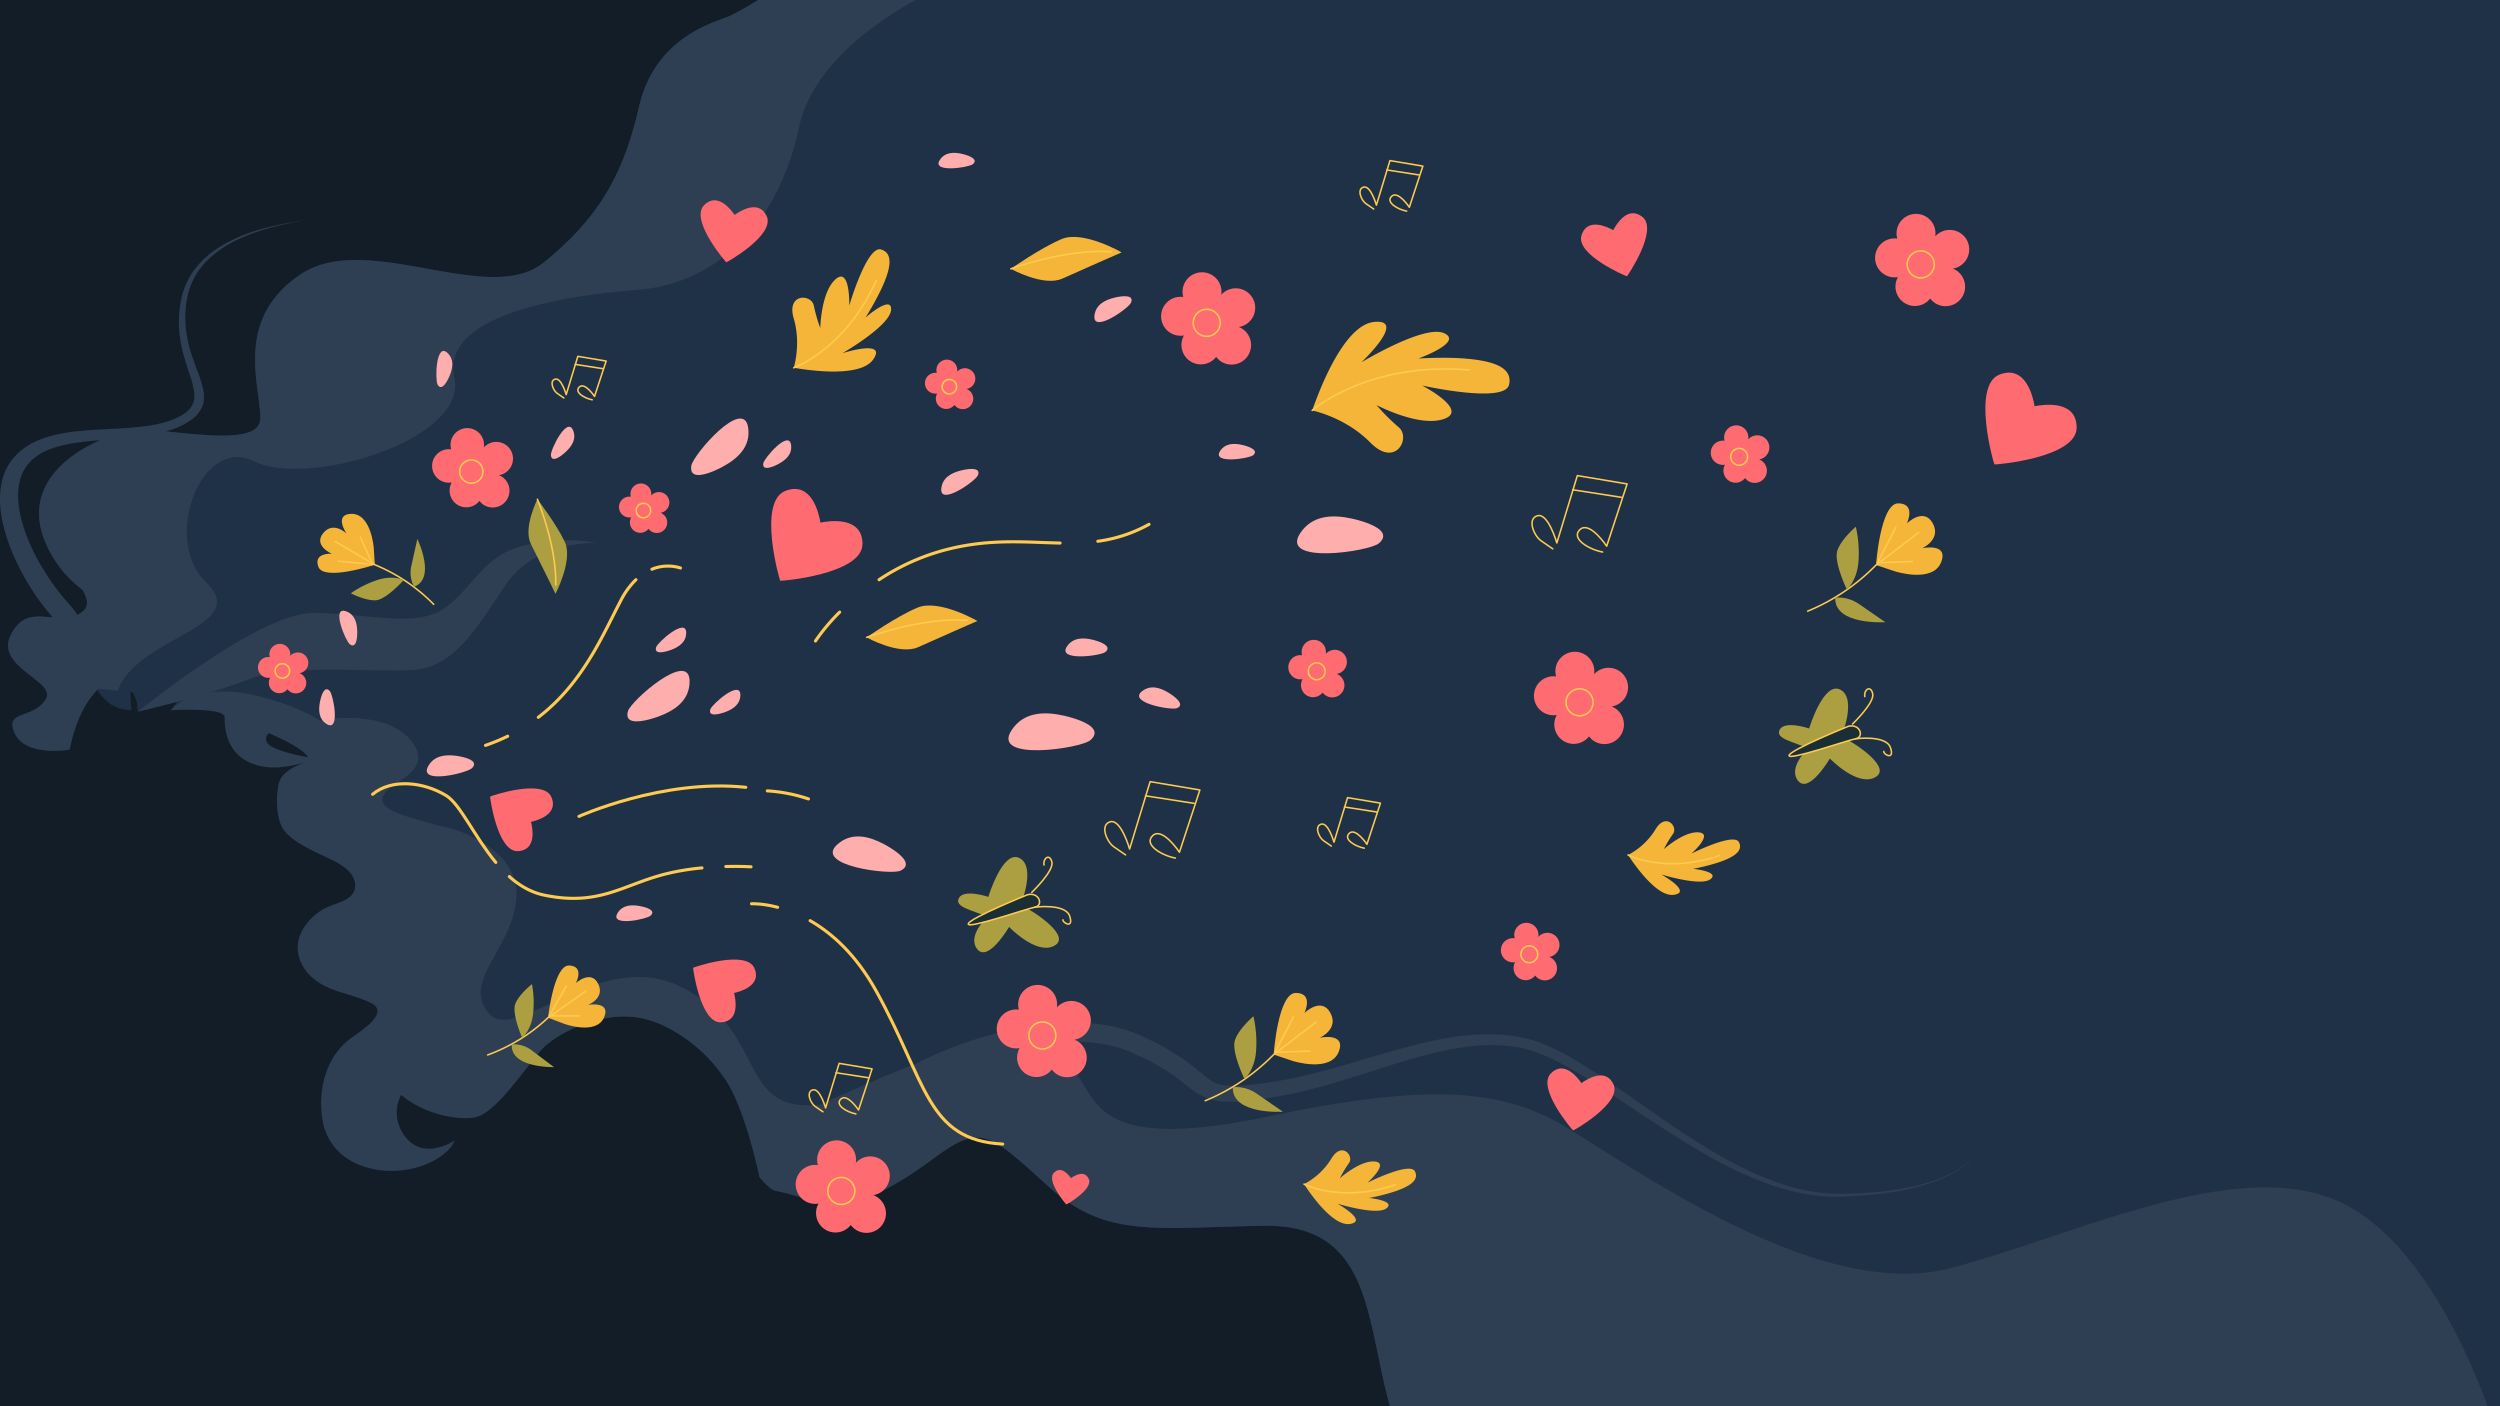 <svg xmlns="http://www.w3.org/2000/svg" preserveAspectRatio="xMidYMid meet" width="1600" height="900" viewBox="0 0 1600 900"><defs><style>.cls-1{fill:#131d28;}.cls-2{fill:#1f3146;}.cls-3{fill:#2e3f53;}.cls-4{fill:#fe6b71;}.cls-5{fill:#f5b539;}.cls-6,.cls-9{fill:none;}.cls-6,.cls-8,.cls-9{stroke:#feca51;stroke-linecap:round;stroke-linejoin:round;}.cls-7{fill:#ac9f41;}.cls-8{fill:#1a2e35;}.cls-9{stroke-width:2px;}.cls-10{fill:#feaead;}</style></defs><title>bg2</title><g id="BACKGROUND"><rect class="cls-1" width="1600" height="900"/></g><g id="OBJECTS"><path class="cls-2" d="M485.205,0c-8.042,4.95-15.554,9.252-19.564,10.8-11.337,4.428-46.754,14.4-56.663,57.564-9.931,43.182-25.532,70.848-60.949,99.63-35.44,28.782-113.371-21.042-155.886,7.758-42.514,28.782-25.532,70.848-25.532,91.872s-60.926,5.526-80.766,7.74c-19.84,2.232-76.526,25.47-56.686,71.964A73.493,73.493,0,0,0,52.78,377.46c4.056,6.768,4.562,12.132-2.788,15.822-14.932,7.542-32.514-8.244-43.067,13.05-10.531,21.294,30.762,29.538,21.983,41.886-8.802,12.366-26.361,6.174-19.333,21.294,5.553,11.934,24.218,11.412,31.799,10.656,2.005-.18,3.226-.396,3.226-.396s3.831-24.347,17.769-38.42l.182.35s.015,1.593,6.006,7.208,15.575,5.615,15.575,5.615-.599-5.615-.599-10.762a4.761,4.761,0,0,1,.07-.876l1.201.121c1.234,1.733,2.923,6.118,2.923,7.306a38.414,38.414,0,0,0,.599,5.147l16.773-5.615a78.052,78.052,0,0,1,9.585-2.34l-5.391,7.019a98.975,98.975,0,0,1,17.372-1.872c8.386,0,28.753.936,31.749.468s-6.589,6.083-6.589,6.083-2.396,2.34,28.754,3.744,50.918-1.404,53.913,5.615-28.155,16.846-29.952,38.371-8.666,35.095-2.676,36.967c2.528.79,5.326-.857,9.845-3.501,9.271,1.558,43.064.545,52.102-2.326,18.181-5.778,23.573-7.812,24.172-8.046l.046-.018.023.018c.184.45,3.572,8.424,2.996,21.294-.599,13.23-8.48,22.68-15.139,29.79-6.659,7.092-44.819,2.844-50.28,2.358-5.461-.468-7.258,9.486-13.319,17.514-6.083,8.028-20.481,12.129-20.481,12.129s42.302,10.101,59.262,27.129c16.937,17.028-16.96,26.496-4.24,48.726A45.691,45.691,0,0,0,260.167,703.35c14.909,10.674,34.818,13.734,44.22,11.628,2.88-.648,6.037-2.52,9.286-5.166a77.058,77.058,0,0,0,7.581-7.218c5.369-5.742,10.761-12.618,15.623-18.846a.795.795,0,0,1,.115-.126c.876-1.134,1.728-2.25,2.604-3.33,2.12-2.736,4.125-5.256,5.945-7.398,7.881-9.234,25.186-18.198,42.468-21.258h.023a60.968,60.968,0,0,1,19.402-.54,65.93,65.93,0,0,1,20.186,6.75,99.613,99.613,0,0,1,37.237,33.966c12.72,19.872,21.2,61.488,21.2,61.488s.484.612,1.267,1.53a44.717,44.717,0,0,0,5.116,5.094,9.755,9.755,0,0,0,4.493,2.358c4.263.468,21.153,5.706,21.153,5.706,5.599.288,10.438,1.044,15.439,1.314,13.964.792,29.172-2.106,65.603-29.07,29.103-21.528,35.117-14.076,71.986,19.134,36.846,33.21,67.009,26.262,137.866,25.146,69.129-1.08,65.05,60.084,80.604,115.488H1600V0Z"/><path class="cls-3" d="M88.325,455.461s77.344-63.17,111.93-63.17,65.954,10.053,84.453-3.142,24.13-33.928,51.476-40.21,45.138-1.414,45.138-1.414-38.703-1.727-58.007,27.174-32.977,52.148-58.715,54.033-78.823-4.398-106.169,6.283S88.325,455.461,88.325,455.461Z"/><path class="cls-3" d="M1493.795,767.646c-66.341-26.568-164.965,22.572-244.901,43.83-79.913,21.258-188.753-54.46-244.877-88.992-40.103-24.675-85.029-30.564-192.155-7.974-107.15,22.572-108.832-7.974-122.45-26.568-6.296-8.61-18.071-14.651-32.273-17.476a162.188,162.188,0,0,1,24.706-3.458c14.421-.839,28.865.816,41.128,6.032,3.211,1.451,6.49,2.918,9.684,4.425l4.637,2.413,2.322,1.206,2.202,1.307a122.539,122.539,0,0,1,16.67,11.567c1.466,1.127,2.721,2.203,4.361,3.37l2.405,1.728,2.845,1.689a21.313,21.313,0,0,0,3.172,1.514,20.293,20.293,0,0,0,3.437,1.24l3.603.904c1.184.198,2.353.302,3.532.446a49.54,49.54,0,0,0,6.783.29c2.271.08,4.26-.191,6.381-.3,1.04-.079,2.103-.132,3.123-.236l3.013-.366c2-.255,4.034-.466,6.001-.76,3.916-.642,7.81-1.172,11.738-1.909q5.894-1.052,11.65-2.386c7.684-1.747,15.201-3.775,22.602-5.935,14.804-4.318,29.148-9.187,43.565-13.547,14.402-4.323,28.955-8.268,43.818-9.999a116.043,116.043,0,0,1,22.23-.548,88.742,88.742,0,0,1,10.849,1.554,69.249,69.249,0,0,1,10.264,2.945,140.089,140.089,0,0,1,19.375,9.213c6.242,3.491,12.329,7.223,18.332,11.061,23.972,15.411,47.02,32.083,72.594,46.362,6.375,3.584,12.978,6.934,19.709,10.117a224.773,224.773,0,0,0,21.021,8.445,151.038,151.038,0,0,0,22.562,5.635,107.31,107.31,0,0,0,23.603,1.263c15.636-.571,31.332-2.269,46.22-6.171,3.76-.878,7.33-2.175,10.935-3.364l5.221-2.115c1.712-.743,3.335-1.61,5.004-2.408,1.635-.841,3.15-1.821,4.728-2.723,1.436-1.04,2.991-1.981,4.303-3.119a26.157,26.157,0,0,0,6.741-7.431,26.518,26.518,0,0,1-6.946,7.273c-1.336,1.105-2.915,2.011-4.368,3.014-1.597.866-3.127,1.807-4.774,2.61-1.682.76-3.313,1.587-5.032,2.29L1237.854,755.6c-3.615,1.109-7.177,2.324-10.932,3.122-14.855,3.579-30.44,4.961-45.95,5.229a103.696,103.696,0,0,1-22.902-1.663,145.935,145.935,0,0,1-21.777-5.905,217.802,217.802,0,0,1-20.32-8.665c-6.517-3.257-12.907-6.674-19.088-10.333-24.813-14.585-47.16-31.562-70.871-47.593-5.949-3.998-12.022-7.918-18.355-11.647A146.02,146.02,0,0,0,987.397,667.99a78.539,78.539,0,0,0-11.564-3.57,98.781,98.781,0,0,0-12.092-1.973,127.432,127.432,0,0,0-24.455.117c-16.122,1.572-31.388,5.428-46.209,9.545-14.826,4.162-29.274,8.737-43.846,12.669-7.281,1.967-14.588,3.779-21.94,5.298-7.34,1.561-14.733,2.643-22.292,3.642-1.873.243-3.715.392-5.573.595l-2.78.286c-.916.075-1.804.095-2.707.147-1.772.053-3.662.275-5.298.153a33.68,33.68,0,0,1-4.874-.292c-.742-.111-1.521-.176-2.236-.303-.646-.198-1.292-.381-1.945-.55a8.08,8.08,0,0,1-1.83-.714,9.287,9.287,0,0,1-1.782-.897l-1.785-1.107-1.852-1.409c-1.226-.902-2.577-2.101-3.86-3.136a134.147,134.147,0,0,0-17.897-13.029l-2.415-1.502-2.506-1.378-5.021-2.751c-3.428-1.714-6.872-3.346-10.366-5.008a95.617,95.617,0,0,0-24.123-7.006,130.969,130.969,0,0,0-25.241-1.389c-16.73.641-32.792,3.82-48.047,8.145-7.64,2.169-15.067,4.697-22.351,7.449-3.633,1.391-7.232,2.835-10.788,4.36-3.6,1.553-6.973,3.067-10.699,4.931l.242.281c-31.141,11.914-64.681,27.499-64.681,27.499-52.907,5.148-33.067-44.802-86.019-74.106-52.93-29.286-108.094,36.18-125.722,15.498-17.651-20.664,15.439-41.328,17.628-74.088.968-14.238-6.936-24.48-16.176-31.518a83.2,83.2,0,0,0-26.246-12.852s-3.207-.866-7.62-1.601c-16.416-5.129-36.149-8.894-35.722-16.908.571-10.705,33.69-16.058,19.415-36.13-12.665-17.808-43.745-17.357-59.371-14.225-6.013-3.755-18.762-10.501-39.287-15.618-30.005-7.48-48.506.503-56.173,8.978,0,0,34.468-1.997,34.468,4.486s.638,24.436,19.792,30.42c11.736,3.667,22.007.96,33.349-1.821-7.715,1.918-16.716,6.848-18.379,13.382-1.972,7.747-1.921,21.043,2,28.386,4.567,8.552,19.547,15.121,29.214,19.655,5.592,2.622,11.193,5.587,14.656,9.904s4.255,10.322.257,14.348c-4.282,4.311-12.101,5.372-17.574,8.516a36.121,36.121,0,0,0-13.729,13.87c-6.85,12.691-.764,27.376,13.98,35.089,9.201,4.813,20.666,6.393,29.957,11.1a8.947,8.947,0,0,1,3.483,2.623c4.809,7.208-12.963,17.149-18.088,21.425-15.372,12.826-19.046,33.664-16.328,50.476a36.632,36.632,0,0,0,11.95,22.122c7.266,6.32,17.847,10.139,28.691,10.774,10.964.642,22.486-1.826,31.369-6.888a35.844,35.844,0,0,0,10.879-8.985c.612-.816,1.414-3.304,2.297-3.856,0,0-22.216,15.495-34.117-4.958-5.23-8.987-3.87-17.375-.705-23.956,1.117.947,2.262,1.863,3.454,2.713,14.909,10.674,34.818,13.734,44.22,11.628,2.88-.648,6.037-2.52,9.286-5.166a77.058,77.058,0,0,0,7.581-7.218c5.369-5.742,10.761-12.618,15.623-18.846a.795.795,0,0,1,.115-.126c.876-1.134,1.728-2.25,2.604-3.33,2.12-2.736,4.125-5.256,5.945-7.398,7.881-9.234,25.186-18.198,42.491-21.258a60.968,60.968,0,0,1,19.402-.54,65.93,65.93,0,0,1,20.186,6.75,99.613,99.613,0,0,1,37.237,33.966c12.72,19.872,21.2,61.488,21.2,61.488s.484.612,1.267,1.53a44.717,44.717,0,0,0,5.116,5.094,9.755,9.755,0,0,0,4.493,2.358c4.263.468,21.153,5.706,21.153,5.706,10.903.573,18.94,2.876,30.858.048q.219-.052.44-.106c.447-.11.898-.225,1.356-.35.139-.038.281-.08.421-.119q1.219-.342,2.497-.758c.237-.077.472-.151.712-.232.408-.138.823-.286,1.24-.435q.466-.167.941-.345c.399-.15.798-.299,1.206-.459.463-.182.938-.378,1.413-.576q.791-.328,1.605-.685c.467-.204.936-.411,1.415-.63.369-.168.743-.344,1.119-.521.503-.237,1.014-.484,1.53-.738.338-.166.673-.327,1.016-.5q1.238-.623,2.527-1.306c.276-.146.561-.305.84-.456q.999-.54,2.03-1.116.504-.282,1.016-.575,1.113-.634,2.266-1.316c.248-.147.491-.286.742-.436q1.52-.908,3.112-1.899c.259-.161.526-.332.788-.496q1.281-.804,2.609-1.663c.321-.208.642-.416.968-.628q1.561-1.019,3.184-2.111c.111-.075.217-.144.329-.22,1.211-.818,2.456-1.675,3.724-2.558.306-.213.62-.435.929-.652q1.494-1.048,3.041-2.157c.36-.258.717-.513,1.081-.776,1.335-.964,2.69-1.95,4.087-2.984,29.103-21.528,35.117-14.076,71.986,19.134,36.846,33.21,67.009,26.262,137.866,25.146,69.129-1.08,65.05,60.084,80.604,115.488H1592.05C1581.243,870.192,1547.6,789.192,1493.795,767.646ZM170.571,474.47a4.623,4.623,0,0,1,1.552-5.236c8.344,3.613,22.398,10.261,24.914,15.396C188.604,483.087,171.918,479.433,170.571,474.47Z"/><path class="cls-3" d="M485.209,0c-8.056,4.945-15.563,9.245-19.566,10.808-11.334,4.417-46.763,14.385-56.671,57.559-9.933,43.175-25.521,70.85-60.95,99.62-35.429,28.789-113.368-21.03-155.877,7.759s-25.521,70.85-25.521,91.88c0,15.909-34.858,10.915-60.428,8.495a66.267,66.267,0,0,0,9.046-3.271,44.609,44.609,0,0,0,6.812-3.925,21.965,21.965,0,0,0,5.529-5.35,15.887,15.887,0,0,0,2.769-6.633,21.88,21.88,0,0,0-.129-6.652,69.313,69.313,0,0,0-3.616-12.148c-1.443-3.904-2.894-7.744-4.113-11.62a76.27,76.27,0,0,1-3.916-23.576c.123-7.936,1.238-15.962,4.835-23.354,3.479-7.431,9.451-14.113,17.037-19.448,7.576-5.365,16.62-9.431,26.151-12.475,4.771-1.525,9.665-2.833,14.639-3.938,4.959-1.147,10.031-1.985,15.012-3.094-5.02.982-10.125,1.691-15.144,2.714-5.031.98-10.002,2.169-14.875,3.585A99.216,99.216,0,0,0,139.12,158.96c-8.023,5.28-14.556,12.081-18.521,19.765a49.044,49.044,0,0,0-4.398,11.899,74.681,74.681,0,0,0-1.656,12.261,78.562,78.562,0,0,0,3.035,24.519c1.086,4.01,2.405,7.965,3.673,11.867a65.366,65.366,0,0,1,2.958,11.542,18.195,18.195,0,0,1-.1,5.449,11.755,11.755,0,0,1-2.217,4.772c-2.156,2.926-6.066,5.193-10.164,7.034-8.422,3.551-18.377,4.922-28.442,5.692-10.11.782-20.485.986-31.061,1.962a125.126,125.126,0,0,0-15.97,2.389,63.728,63.728,0,0,0-15.5,5.43A40.282,40.282,0,0,0,8.48,293.295a34.622,34.622,0,0,0-6.617,12.488C-.68,314.471-.32,323.196,1.159,331.57c3.197,16.776,10.622,32.553,20.308,47.441,2.46,3.716,5.099,7.372,7.976,10.956l2.208,2.673,1.881,2.338c.059.077.112.154.169.232-10.124-.904-19.934-2.695-26.784,11.126C-3.616,427.619,37.693,435.867,28.91,448.219,20.103,460.591,2.539,454.396,9.57,469.503s35.029,10.261,35.029,10.261,3.928-24.939,18.265-38.933c0,0,4.679.45,12.51,1.231.375-.977.826-2.013,1.326-3.107,14.812-31.643,83.944-38.581,55.27-66.159-28.698-27.558-3.077-94.538,30.875-77.534,33.953,17.023,136.762-13.779,127.93-53.416-8.807-39.637,66.68-52.36,117.171-56.328,50.491-3.987,90.174-41.884,103.409-103.919C519.512,43.428,557.718,15.694,585.916,0ZM29.16,347.329a73.595,73.595,0,0,0,23.62,30.138c4.053,6.762,4.554,12.118-2.777,15.812-.16.081-.322.144-.482.22a44.503,44.503,0,0,0-3.352-4.643c-.772-.939-1.591-1.843-2.367-2.739l-2.102-2.373c-2.76-3.201-5.353-6.533-7.793-9.941-9.643-13.665-17.275-28.504-20.796-43.697-1.677-7.569-2.217-15.294-.415-22.468,1.698-7.192,6.411-13.48,13.79-17.615,7.411-4.129,17.06-6.116,26.965-7.277,3.544-.421,7.151-.742,10.782-1.042C41.189,291.679,14.617,313.249,29.16,347.329Z"/><path class="cls-4" d="M331.471,544.74c12.142-.6,9.409-14.754,8.388-18.762,4.04-.885,17.917-4.788,13.01-15.91-5.332-12.083-39.151-.516-39.196-.251C313.457,509.976,318.281,545.392,331.471,544.74Z"/><path class="cls-5" d="M834.551,757.832a44.947,44.947,0,0,0,17.534-16.307c6.595-11.165,14.665-1.879,11.234,2.884a74.423,74.423,0,0,0-5.825,9.694s13.066-11.712,22.479-10.719-4.858,13.574-4.858,13.574,27.213-13.675,30.436-7.303-5.391,10.296-12.716,12.832a132.326,132.326,0,0,1-16.64,4.219s17.271,1.734,11.165,6.596-31.432-2.965-31.432-2.965,19.99,11.216,8,12.997S835.854,759.639,834.551,757.832Z"/><path class="cls-6" d="M834.551,757.832s23.534,12.322,58.437.425"/><path class="cls-5" d="M839.771,262.711s21.092,4.155,37.288,20.574,26.114-3.083,18.14-9.821A132.364,132.364,0,0,1,880.967,259.25s27.598,14.572,43.411,8.799S910.14,246.724,910.14,246.724s52.855,11.857,55.667-.528-13.743-15.44-27.477-16.657-30.531-.102-30.531-.102,29.052-10.442,16.419-16.196-52.956,18.674-52.956,18.674,29.653-27.976,8.197-25.877S841.239,259.032,839.771,262.711Z"/><path class="cls-6" d="M839.771,262.711s35.291-31.413,100.648-25.94"/><path class="cls-5" d="M507.971,235.399s4.864-15.154.027-31.529,11.352-15.815,12.862-8.235a97.99,97.99,0,0,0,4.11,14.313s.445-23.101,9.85-31.278,8.716,16.864,8.716,16.864,11.25-38.493,20.283-35.878,5.081,14.435.949,23.769a174.315,174.315,0,0,1-10.87,19.817S571.07,188.16,570.273,198.406s-31.068,27.622-31.068,27.622,28.748-9.191,19.703,3.958S510.881,235.766,507.971,235.399Z"/><path class="cls-6" d="M507.971,235.399s32.994-11.613,52.86-55.918"/><path class="cls-4" d="M690.201,666.727a12.415,12.415,0,0,0-2.589-1.338,12.463,12.463,0,1,0-11.217-20.636,12.453,12.453,0,1,0-24.291,1.419,12.463,12.463,0,1,0,.429,24.615,12.426,12.426,0,0,0,20.646,13.71,12.355,12.355,0,0,0,2.825,2.784,12.49,12.49,0,0,0,14.196-20.553Z"/><path class="cls-6" d="M674.215,667.612a8.64,8.64,0,1,0-12.019,2.199A8.64,8.64,0,0,0,674.215,667.612Z"/><path class="cls-4" d="M795.392,210.631a12.416,12.416,0,0,0-2.588-1.338,12.463,12.463,0,1,0-11.217-20.636,12.453,12.453,0,1,0-24.291,1.419,12.463,12.463,0,1,0,.429,24.615,12.426,12.426,0,0,0,20.646,13.71,12.346,12.346,0,0,0,2.825,2.784,12.49,12.49,0,0,0,14.196-20.553Z"/><path class="cls-6" d="M779.406,211.517a8.639,8.639,0,1,0-12.018,2.199A8.64,8.64,0,0,0,779.406,211.517Z"/><path class="cls-4" d="M561.531,766.218a12.413,12.413,0,0,0-2.589-1.338,12.463,12.463,0,1,0-11.217-20.636,12.454,12.454,0,1,0-24.291,1.419,12.463,12.463,0,1,0,.429,24.615,12.426,12.426,0,0,0,20.646,13.71,12.352,12.352,0,0,0,2.825,2.784,12.49,12.49,0,1,0,14.196-20.553Z"/><path class="cls-6" d="M545.544,767.103a8.639,8.639,0,1,0-12.018,2.199A8.639,8.639,0,0,0,545.544,767.103Z"/><path class="cls-4" d="M321.505,305.269a10.698,10.698,0,0,0-2.225-1.151,10.716,10.716,0,1,0-9.644-17.742,10.708,10.708,0,1,0-20.885,1.22,10.716,10.716,0,1,0,.369,21.164,10.684,10.684,0,0,0,17.752,11.788,10.619,10.619,0,0,0,2.429,2.394A10.739,10.739,0,0,0,321.505,305.269Z"/><path class="cls-6" d="M307.76,306.03a7.428,7.428,0,1,0-10.334,1.891A7.428,7.428,0,0,0,307.76,306.03Z"/><path class="cls-4" d="M424.146,328.91a6.659,6.659,0,0,0-1.386-.717,6.673,6.673,0,1,0-6.006-11.05,6.668,6.668,0,1,0-13.007.76,6.673,6.673,0,1,0,.23,13.181,6.654,6.654,0,0,0,11.056,7.341,6.612,6.612,0,0,0,1.513,1.491,6.688,6.688,0,0,0,7.602-11.006Z"/><path class="cls-6" d="M415.586,329.384a4.626,4.626,0,1,0-6.436,1.177A4.627,4.627,0,0,0,415.586,329.384Z"/><path class="cls-4" d="M193.075,431.56a6.644,6.644,0,0,0-1.386-.717,6.673,6.673,0,1,0-6.006-11.05,6.668,6.668,0,1,0-13.007.759,6.673,6.673,0,1,0,.23,13.181,6.654,6.654,0,0,0,11.056,7.341,6.616,6.616,0,0,0,1.513,1.49,6.688,6.688,0,1,0,7.601-11.006Z"/><path class="cls-6" d="M184.514,432.034a4.626,4.626,0,1,0-6.436,1.177A4.626,4.626,0,0,0,184.514,432.034Z"/><path class="cls-4" d="M619.953,249.647a6.654,6.654,0,0,0-1.386-.717,6.673,6.673,0,1,0-6.006-11.05,6.668,6.668,0,1,0-13.007.76,6.673,6.673,0,1,0,.23,13.181,6.654,6.654,0,0,0,11.056,7.341,6.618,6.618,0,0,0,1.513,1.49,6.688,6.688,0,1,0,7.601-11.006Z"/><path class="cls-6" d="M611.393,250.121a4.626,4.626,0,1,0-6.436,1.177A4.626,4.626,0,0,0,611.393,250.121Z"/><path class="cls-4" d="M993.131,613.263a7.753,7.753,0,0,0-1.612-.833,7.762,7.762,0,1,0-6.986-12.851,7.756,7.756,0,1,0-15.128.883,7.761,7.761,0,1,0,.267,15.33A7.739,7.739,0,0,0,982.53,624.33a7.69,7.69,0,0,0,1.759,1.734,7.778,7.778,0,0,0,8.841-12.8Z"/><path class="cls-6" d="M983.175,613.814a5.38,5.38,0,1,0-7.485,1.37A5.381,5.381,0,0,0,983.175,613.814Z"/><path class="cls-4" d="M857.078,432.152a7.75,7.75,0,0,0-1.612-.833,7.762,7.762,0,1,0-6.986-12.851,7.756,7.756,0,1,0-15.128.883,7.761,7.761,0,1,0,.267,15.33,7.739,7.739,0,0,0,12.858,8.538,7.689,7.689,0,0,0,1.759,1.734,7.778,7.778,0,0,0,8.841-12.8Z"/><path class="cls-6" d="M847.122,432.703a5.38,5.38,0,1,0-7.485,1.369A5.381,5.381,0,0,0,847.122,432.703Z"/><path class="cls-5" d="M554.623,407.938s18.852-13.271,32.528-19.047,38.391,8.527,38.391,8.527-25.767,11.262-37.859,16.748S554.623,407.938,554.623,407.938Z"/><path class="cls-6" d="M554.623,407.938s35.27-13.001,64.293-10.944"/><path class="cls-5" d="M646.928,172.048s18.852-13.271,32.528-19.047,38.391,8.527,38.391,8.527-25.767,11.262-37.859,16.748S646.928,172.048,646.928,172.048Z"/><path class="cls-6" d="M646.928,172.048s35.27-13.001,64.293-10.944"/><path class="cls-7" d="M343.925,319.514s12.082,15.715,17.538,27.254-5.937,33.288-5.937,33.288-10.607-21.728-15.757-31.917S343.925,319.514,343.925,319.514Z"/><path class="cls-6" d="M343.925,319.514s12.444,29.829,11.727,54.835"/><path class="cls-7" d="M653.224,579.099s10.049-24.312-.729-29.924-19.96,24.824-19.96,24.824-15.591-5.273-18.826.736,9.226,7.743,18.144,12.07c0,0-13.292,12.297-6.324,20.773S645.807,593.24,645.807,593.24s16.666,17.388,28.102,12.448C687.216,599.94,662.142,583.426,653.224,579.099Z"/><path class="cls-8" d="M657.727,572.58s-37.118,15.017-38.032,18.665,37.151-9.645,42.662-10.653S665.324,570.874,657.727,572.58Z"/><path class="cls-6" d="M662.356,580.592s19.455-2.61,22.248,5.737-4.588,4.32-4.312,2.371"/><path class="cls-6" d="M660.314,571.157s14.265-13.684,12.895-19.444-5.821-2.415-5.036,1.871"/><path class="cls-4" d="M551.988,348.18c.038-17.873-20.951-14.931-26.913-13.736-.993-5.999-5.674-26.67-22.376-20.306-18.144,6.914-3.721,57.446-3.335,57.531C499.581,371.999,551.946,367.596,551.988,348.18Z"/><path class="cls-4" d="M490.698,138.399c-5.053-11.057-17.189-3.277-20.534-.845-2.317-3.425-11.082-14.871-19.596-6.194-9.25,9.427,14.018,36.559,14.28,36.503C465.075,168.005,496.187,150.41,490.698,138.399Z"/><path class="cls-4" d="M696.811,754.488c-2.808-6.144-9.552-1.821-11.411-.47-1.288-1.903-6.159-8.264-10.89-3.442-5.14,5.238,7.79,20.317,7.936,20.285C682.572,770.941,699.861,761.163,696.811,754.488Z"/><path class="cls-4" d="M1051.228,138.894c-9.456-7.64-16.845,4.738-18.753,8.407-3.603-2.031-16.554-8.363-20.301,3.201-4.071,12.563,28.859,26.463,29.069,26.294C1041.509,176.823,1061.501,147.194,1051.228,138.894Z"/><path class="cls-4" d="M461.439,654.284c12.141-.616,9.389-14.767,8.364-18.773,4.039-.89,17.911-4.811,12.989-15.927-5.348-12.075-39.152-.465-39.196-.2C443.379,619.543,448.249,654.952,461.439,654.284Z"/><path class="cls-9" d="M491.071,506.153a102.807,102.807,0,0,1,26.325,5.145"/><path class="cls-9" d="M370.538,522.489s53.66-24.244,106.747-18.611"/><path class="cls-9" d="M324.897,471.188a124.818,124.818,0,0,1-14.163,5.846"/><path class="cls-9" d="M406.996,371.02a50.003,50.003,0,0,0-9.51,13.016c-11.592,21.998-24.292,53.1-52.966,75.044"/><path class="cls-9" d="M435.485,363.509a26.95,26.95,0,0,0-18.229.788"/><path class="cls-9" d="M702.618,346.415a92.627,92.627,0,0,0,32.743-10.831"/><path class="cls-9" d="M562.595,371.02a142.134,142.134,0,0,1,40.789-18.656c29.134-7.991,52.667-5.228,75.035-4.821"/><path class="cls-9" d="M521.897,410.242a127.436,127.436,0,0,1,15.477-18.478"/><path class="cls-9" d="M518.456,589.213c13.818,7.894,29.269,21.521,42.295,45.017,32.39,58.426,32.204,95.372,80.981,97.986"/><path class="cls-9" d="M480.979,578.408s6.663-.366,16.7,2.257"/><path class="cls-9" d="M317.31,551.948c-13.788-16.547-22.722-37.344-31.883-42.857-14.657-8.821-34.838-10.839-46.947-.749"/><path class="cls-9" d="M449.252,555.469a154.192,154.192,0,0,0-25.102,4.336c-26.236,7.064-41.372,20.181-75.68,13.118-8.678-1.786-16.061-6.189-22.486-11.911"/><path class="cls-9" d="M480.658,554.759s-6.517-.434-16.125-.195"/><path class="cls-6" d="M720.354,547.133l-7.517-5.192c-4.51-3.115-9.145-14.088-2.271-16.002S722.95,543.375,722.95,543.375l13.126-43.118,31.842,5.338L754.846,545.42s-10.881-16.397-17.056-10.671,5.618,12.763,14.46,14.429"/><line class="cls-6" x1="733.139" y1="509.332" x2="764.23" y2="514.151"/><path class="cls-6" d="M852.037,541.476s-1.988-1.373-4.97-3.432-6.046-9.314-1.502-10.58,8.188,11.527,8.188,11.527l8.678-28.507,21.052,3.529-8.642,26.329s-7.194-10.841-11.277-7.054,3.715,8.438,9.561,9.539"/><line class="cls-6" x1="860.49" y1="516.484" x2="881.045" y2="519.671"/><path class="cls-6" d="M879.179,133.772l-4.97-3.432c-2.982-2.059-6.046-9.314-1.502-10.58s8.188,11.527,8.188,11.527l8.678-28.507,21.052,3.53-8.642,26.329s-7.194-10.841-11.277-7.054,3.715,8.438,9.56,9.54"/><line class="cls-6" x1="887.632" y1="108.78" x2="908.187" y2="111.966"/><path class="cls-6" d="M526.666,711.546s-1.988-1.373-4.97-3.432-6.046-9.314-1.502-10.58,8.188,11.527,8.188,11.527l8.678-28.507,21.052,3.529-8.642,26.33s-7.194-10.841-11.277-7.055,3.715,8.438,9.56,9.539"/><line class="cls-6" x1="535.119" y1="686.554" x2="555.674" y2="689.74"/><path class="cls-6" d="M360.884,254.7l-4.273-2.951c-2.564-1.771-5.198-8.008-1.291-9.097s7.04,9.911,7.04,9.911l7.462-24.511,18.101,3.035-7.431,22.639s-6.186-9.321-9.696-6.066,3.194,7.255,8.22,8.202"/><line class="cls-6" x1="368.152" y1="233.211" x2="385.826" y2="235.951"/><path class="cls-5" d="M827.33,679.004s24.579,7.905,29.642-6.336c4.299-12.091-12.311-8.503-12.311-8.503s12.505-5.512,6.748-15.982-16.566.109-16.566.109,6.137-12.646-5.421-12.836-14.286,39.489-14.286,39.489Z"/><path class="cls-6" d="M771.369,704.462a131.204,131.204,0,0,0,43.766-29.518l27.129-20.796"/><path class="cls-7" d="M796.498,690.646s6.617-5.82,7.415-18.258a76.077,76.077,0,0,0-1.714-21.965s-9.319,7.851-11.812,15.221S796.498,690.646,796.498,690.646Z"/><path class="cls-7" d="M789,695.859s7.434-1.36,15.348,4.106l16.708,11.54S788.412,713.636,789,695.859Z"/><polyline class="cls-6" points="827.793 650.853 816.081 673.467 838.392 672.687"/><path class="cls-5" d="M239.174,350.426s-1.655-22.137-14.638-21.563c-11.023.488-2.791,12.558-2.791,12.558s-8.437-8.178-14.915-.204,5.447,13.161,5.447,13.161-12.06-.797-8.471,8.472,36.08-1.397,36.08-1.397Z"/><path class="cls-6" d="M277.561,386.768a112.812,112.812,0,0,0-37.675-25.314l-25.344-14.883"/><path class="cls-7" d="M258.424,371.221s-6.777-3.389-16.944,0a65.413,65.413,0,0,0-16.943,8.473s9.269,4.883,15.947,4.484S258.424,371.221,258.424,371.221Z"/><path class="cls-7" d="M265.002,375.506a19.022,19.022,0,0,1-1.695-13.555c1.794-8.073,3.787-17.043,3.787-17.043S279.354,370.223,265.002,375.506Z"/><polyline class="cls-6" points="216.599 359.165 238.403 361.178 230.563 343.658"/><path class="cls-5" d="M361.071,655.242s20.842,7.643,25.685-4.416c4.112-10.239-10.282-7.732-10.282-7.732s10.934-4.302,6.351-13.496-14.236-.48-14.236-.48,5.71-10.652-4.213-11.216-13.641,33.431-13.641,33.431Z"/><path class="cls-6" d="M312.112,675.175a112.812,112.812,0,0,0,38.623-23.843l24.027-16.926"/><path class="cls-7" d="M334.179,664.176s5.887-4.771,7.003-15.429a65.409,65.409,0,0,0-.711-18.93s-8.278,6.422-10.675,12.667S334.179,664.176,334.179,664.176Z"/><path class="cls-7" d="M327.558,668.395a19.023,19.023,0,0,1,13.043,4.06c6.61,4.97,13.954,10.493,13.954,10.493S326.437,683.647,327.558,668.395Z"/><polyline class="cls-6" points="362.444 631.073 351.599 650.096 370.793 650.199"/><path class="cls-10" d="M415.19,460.508c2.62-.67,4.946-1.469,6.229-1.939,10.345-3.789,19.864-10.163,19.931-22.414.113-20.764-37.449,12.255-39.425,18.894C399.523,463.134,408.359,462.257,415.19,460.508Z"/><path class="cls-10" d="M456.316,301.653c2.503-1.027,4.696-2.139,5.902-2.782,9.722-5.183,18.269-12.811,16.642-24.954-2.758-20.58-35.396,17.313-36.435,24.162C441.162,306.42,449.792,304.329,456.316,301.653Z"/><path class="cls-10" d="M296.197,484.494c-1.694-.407-3.257-.652-4.13-.771-7.03-.957-14.366-.193-18.091,6.76-6.314,11.786,25.006,4.295,28.129,1.111C305.907,487.715,300.613,485.555,296.197,484.494Z"/><path class="cls-10" d="M688.27,460.057c-2.985-.995-5.761-1.678-7.312-2.026-12.502-2.809-25.823-2.571-33.603,9.367-13.186,20.232,44.336,11.598,50.449,6.35C705.245,467.355,696.051,462.649,688.27,460.057Z"/><path class="cls-10" d="M571.541,543.713c-2.244-1.511-4.387-2.716-5.591-3.361-9.711-5.204-20.802-8.072-29.994.026-15.58,13.727,34.06,19.812,40.333,16.871C583.923,553.665,577.39,547.651,571.541,543.713Z"/><path class="cls-10" d="M426.396,416.894c1.279-.327,2.414-.717,3.041-.947,5.05-1.85,9.696-4.961,9.729-10.941.055-10.135-18.279,5.982-19.244,9.223C418.749,418.176,423.062,417.747,426.396,416.894Z"/><path class="cls-10" d="M359.576,291.323c1.054-.795,1.952-1.592,2.441-2.045,3.947-3.653,7.036-8.314,4.762-13.844-3.854-9.374-14.563,12.563-14.205,15.925C353.012,295.453,356.827,293.396,359.576,291.323Z"/><path class="cls-10" d="M461.065,456.682c1.279-.327,2.414-.717,3.041-.946,5.05-1.85,9.696-4.961,9.729-10.941.055-10.136-18.28,5.982-19.244,9.223C453.418,457.964,457.731,457.535,461.065,456.682Z"/><path class="cls-10" d="M286.437,243.274c.625-1.163,1.107-2.262,1.363-2.878,2.059-4.968,2.918-10.493-1.459-14.567-7.419-6.906-7.981,17.499-6.25,20.404C282.2,249.768,284.806,246.305,286.437,243.274Z"/><path class="cls-10" d="M228.542,407.09c.1-1.316.094-2.517.077-3.183-.135-5.376-1.595-10.774-7.25-12.719-9.584-3.297-.186,19.232,2.576,21.184C227.308,414.745,228.283,410.522,228.542,407.09Z"/><path class="cls-10" d="M495.288,298.324c1.222-.501,2.292-1.044,2.88-1.357,4.746-2.53,8.918-6.253,8.123-12.18-1.346-10.046-17.277,8.451-17.785,11.794C487.891,300.651,492.104,299.63,495.288,298.324Z"/><path class="cls-10" d="M618.635,99.305c-1.252-.418-2.418-.705-3.068-.852-5.247-1.182-10.837-1.085-14.105,3.924-5.538,8.488,18.605,4.878,21.172,2.676C625.757,102.372,621.9,100.394,618.635,99.305Z"/><path class="cls-10" d="M798.028,285.588c-1.252-.418-2.418-.705-3.068-.852-5.247-1.182-10.837-1.085-14.105,3.924-5.538,8.488,18.605,4.877,21.172,2.676C805.15,288.655,801.293,286.678,798.028,285.588Z"/><path class="cls-10" d="M412.129,580.465c-1.274-.346-2.454-.568-3.111-.678-5.305-.884-10.881-.473-13.862,4.712-5.052,8.787,18.85,3.822,21.289,1.48C419.412,583.126,415.45,581.369,412.129,580.465Z"/><path class="cls-10" d="M702.926,410.516c-1.446-.516-2.794-.877-3.548-1.063-6.072-1.498-12.576-1.518-16.494,4.228-6.641,9.739,21.518,6.112,24.555,3.614C711.135,414.25,706.697,411.86,702.926,410.516Z"/><path class="cls-10" d="M618.683,300.372c-1.52.219-2.881.529-3.634.717-6.069,1.512-11.829,4.532-12.609,11.444-1.323,11.713,21.881-4.647,23.399-8.275C627.686,299.84,622.645,299.799,618.683,300.372Z"/><path class="cls-10" d="M716.685,189.835c-1.52.219-2.881.529-3.634.717-6.069,1.512-11.829,4.532-12.609,11.444-1.323,11.713,21.881-4.647,23.399-8.275C725.688,189.302,720.647,189.262,716.685,189.835Z"/><path class="cls-10" d="M205.442,446.426c-.368,1.268-.609,2.443-.73,3.099-.973,5.289-.655,10.872,4.478,13.939,8.701,5.198,4.138-18.783,1.838-21.261C208.225,439.188,206.401,443.12,205.442,446.426Z"/><path class="cls-10" d="M750.933,445.412c-1.225-.926-2.403-1.676-3.065-2.079-5.343-3.251-11.541-5.221-17.003-.915-9.257,7.298,18.693,12.287,22.34,10.814C757.643,451.438,754.127,447.826,750.933,445.412Z"/><path class="cls-4" d="M1034.018,453.504a12.417,12.417,0,0,0-2.589-1.338,12.463,12.463,0,1,0-11.217-20.636,12.453,12.453,0,1,0-24.291,1.419,12.463,12.463,0,1,0,.429,24.615,12.426,12.426,0,0,0,20.646,13.71,12.353,12.353,0,0,0,2.825,2.784,12.49,12.49,0,0,0,14.196-20.553Z"/><path class="cls-6" d="M1018.032,454.39a8.639,8.639,0,1,0-12.018,2.199A8.64,8.64,0,0,0,1018.032,454.39Z"/><path class="cls-4" d="M1252.363,173.254a12.415,12.415,0,0,0-2.589-1.338,12.463,12.463,0,1,0-11.217-20.636,12.453,12.453,0,1,0-24.291,1.419,12.463,12.463,0,1,0,.429,24.615,12.426,12.426,0,0,0,20.646,13.71,12.355,12.355,0,0,0,2.825,2.784,12.49,12.49,0,0,0,14.196-20.553Z"/><path class="cls-6" d="M1236.377,174.139a8.639,8.639,0,1,0-12.019,2.199A8.64,8.64,0,0,0,1236.377,174.139Z"/><path class="cls-6" d="M993.781,351.267s-3.007-2.076-7.517-5.192-9.145-14.088-2.271-16.002,12.384,17.436,12.384,17.436l13.126-43.118,31.842,5.338-13.072,39.825s-10.881-16.397-17.056-10.671,5.618,12.763,14.46,14.429"/><line class="cls-6" x1="1006.566" y1="313.466" x2="1037.657" y2="318.285"/><path class="cls-5" d="M1212.865,365.691s24.579,7.905,29.642-6.336c4.299-12.091-12.311-8.503-12.311-8.503s12.505-5.512,6.748-15.982-16.566.109-16.566.109,6.137-12.646-5.421-12.837-14.286,39.489-14.286,39.489Z"/><path class="cls-6" d="M1156.904,391.15a131.204,131.204,0,0,0,43.767-29.518l27.129-20.796"/><path class="cls-7" d="M1182.033,377.334s6.617-5.82,7.415-18.258a76.073,76.073,0,0,0-1.714-21.965s-9.319,7.851-11.812,15.221S1182.033,377.334,1182.033,377.334Z"/><path class="cls-7" d="M1174.535,382.547s7.434-1.36,15.348,4.106l16.708,11.54S1173.947,400.324,1174.535,382.547Z"/><polyline class="cls-6" points="1213.328 337.54 1201.616 360.155 1223.926 359.375"/><path class="cls-10" d="M872.978,334.017c-2.985-.995-5.761-1.678-7.312-2.026-12.502-2.809-25.823-2.571-33.603,9.367-13.186,20.232,44.336,11.598,50.449,6.35C889.953,341.315,880.759,336.609,872.978,334.017Z"/><path class="cls-5" d="M1041.934,547.176a44.946,44.946,0,0,0,17.534-16.307c6.596-11.165,14.665-1.879,11.234,2.884a74.429,74.429,0,0,0-5.825,9.694s13.066-11.712,22.479-10.719-4.858,13.573-4.858,13.573,27.213-13.675,30.436-7.303-5.391,10.296-12.716,12.832a132.33,132.33,0,0,1-16.64,4.219s17.271,1.734,11.165,6.596-31.432-2.964-31.432-2.964,19.99,11.216,8,12.997S1043.237,548.983,1041.934,547.176Z"/><path class="cls-6" d="M1041.934,547.176s23.534,12.322,58.437.425"/><path class="cls-4" d="M1127.452,294.881a7.758,7.758,0,0,0-1.612-.834,7.762,7.762,0,1,0-6.986-12.851,7.756,7.756,0,1,0-15.128.883,7.761,7.761,0,1,0,.267,15.33,7.739,7.739,0,0,0,12.858,8.538,7.691,7.691,0,0,0,1.759,1.734,7.778,7.778,0,0,0,8.841-12.8Z"/><path class="cls-6" d="M1117.496,295.432a5.38,5.38,0,1,0-7.485,1.37A5.381,5.381,0,0,0,1117.496,295.432Z"/><path class="cls-4" d="M1329.058,273.729c.038-17.873-20.951-14.931-26.913-13.736-.993-5.999-5.674-26.67-22.376-20.306-18.144,6.914-3.721,57.446-3.335,57.531C1276.651,297.549,1329.016,293.146,1329.058,273.729Z"/><path class="cls-7" d="M1178.54,471.312s10.049-24.312-.729-29.924-19.96,24.824-19.96,24.824-15.591-5.273-18.826.736,9.226,7.743,18.144,12.07c0,0-13.292,12.297-6.324,20.773s20.277-14.339,20.277-14.339,16.666,17.388,28.102,12.448C1212.531,492.153,1187.457,475.639,1178.54,471.312Z"/><path class="cls-8" d="M1183.042,464.793s-37.118,15.017-38.032,18.665,37.151-9.645,42.662-10.653S1190.64,463.087,1183.042,464.793Z"/><path class="cls-6" d="M1187.672,472.805s19.455-2.61,22.248,5.737-4.588,4.32-4.312,2.371"/><path class="cls-6" d="M1185.629,463.37s14.265-13.684,12.895-19.444-5.821-2.415-5.036,1.871"/><path class="cls-4" d="M1032.652,694.025c-5.053-11.057-17.189-3.277-20.534-.845-2.318-3.425-11.082-14.871-19.596-6.194-9.25,9.427,14.018,36.56,14.28,36.503C1007.029,723.632,1038.141,706.037,1032.652,694.025Z"/></g></svg>